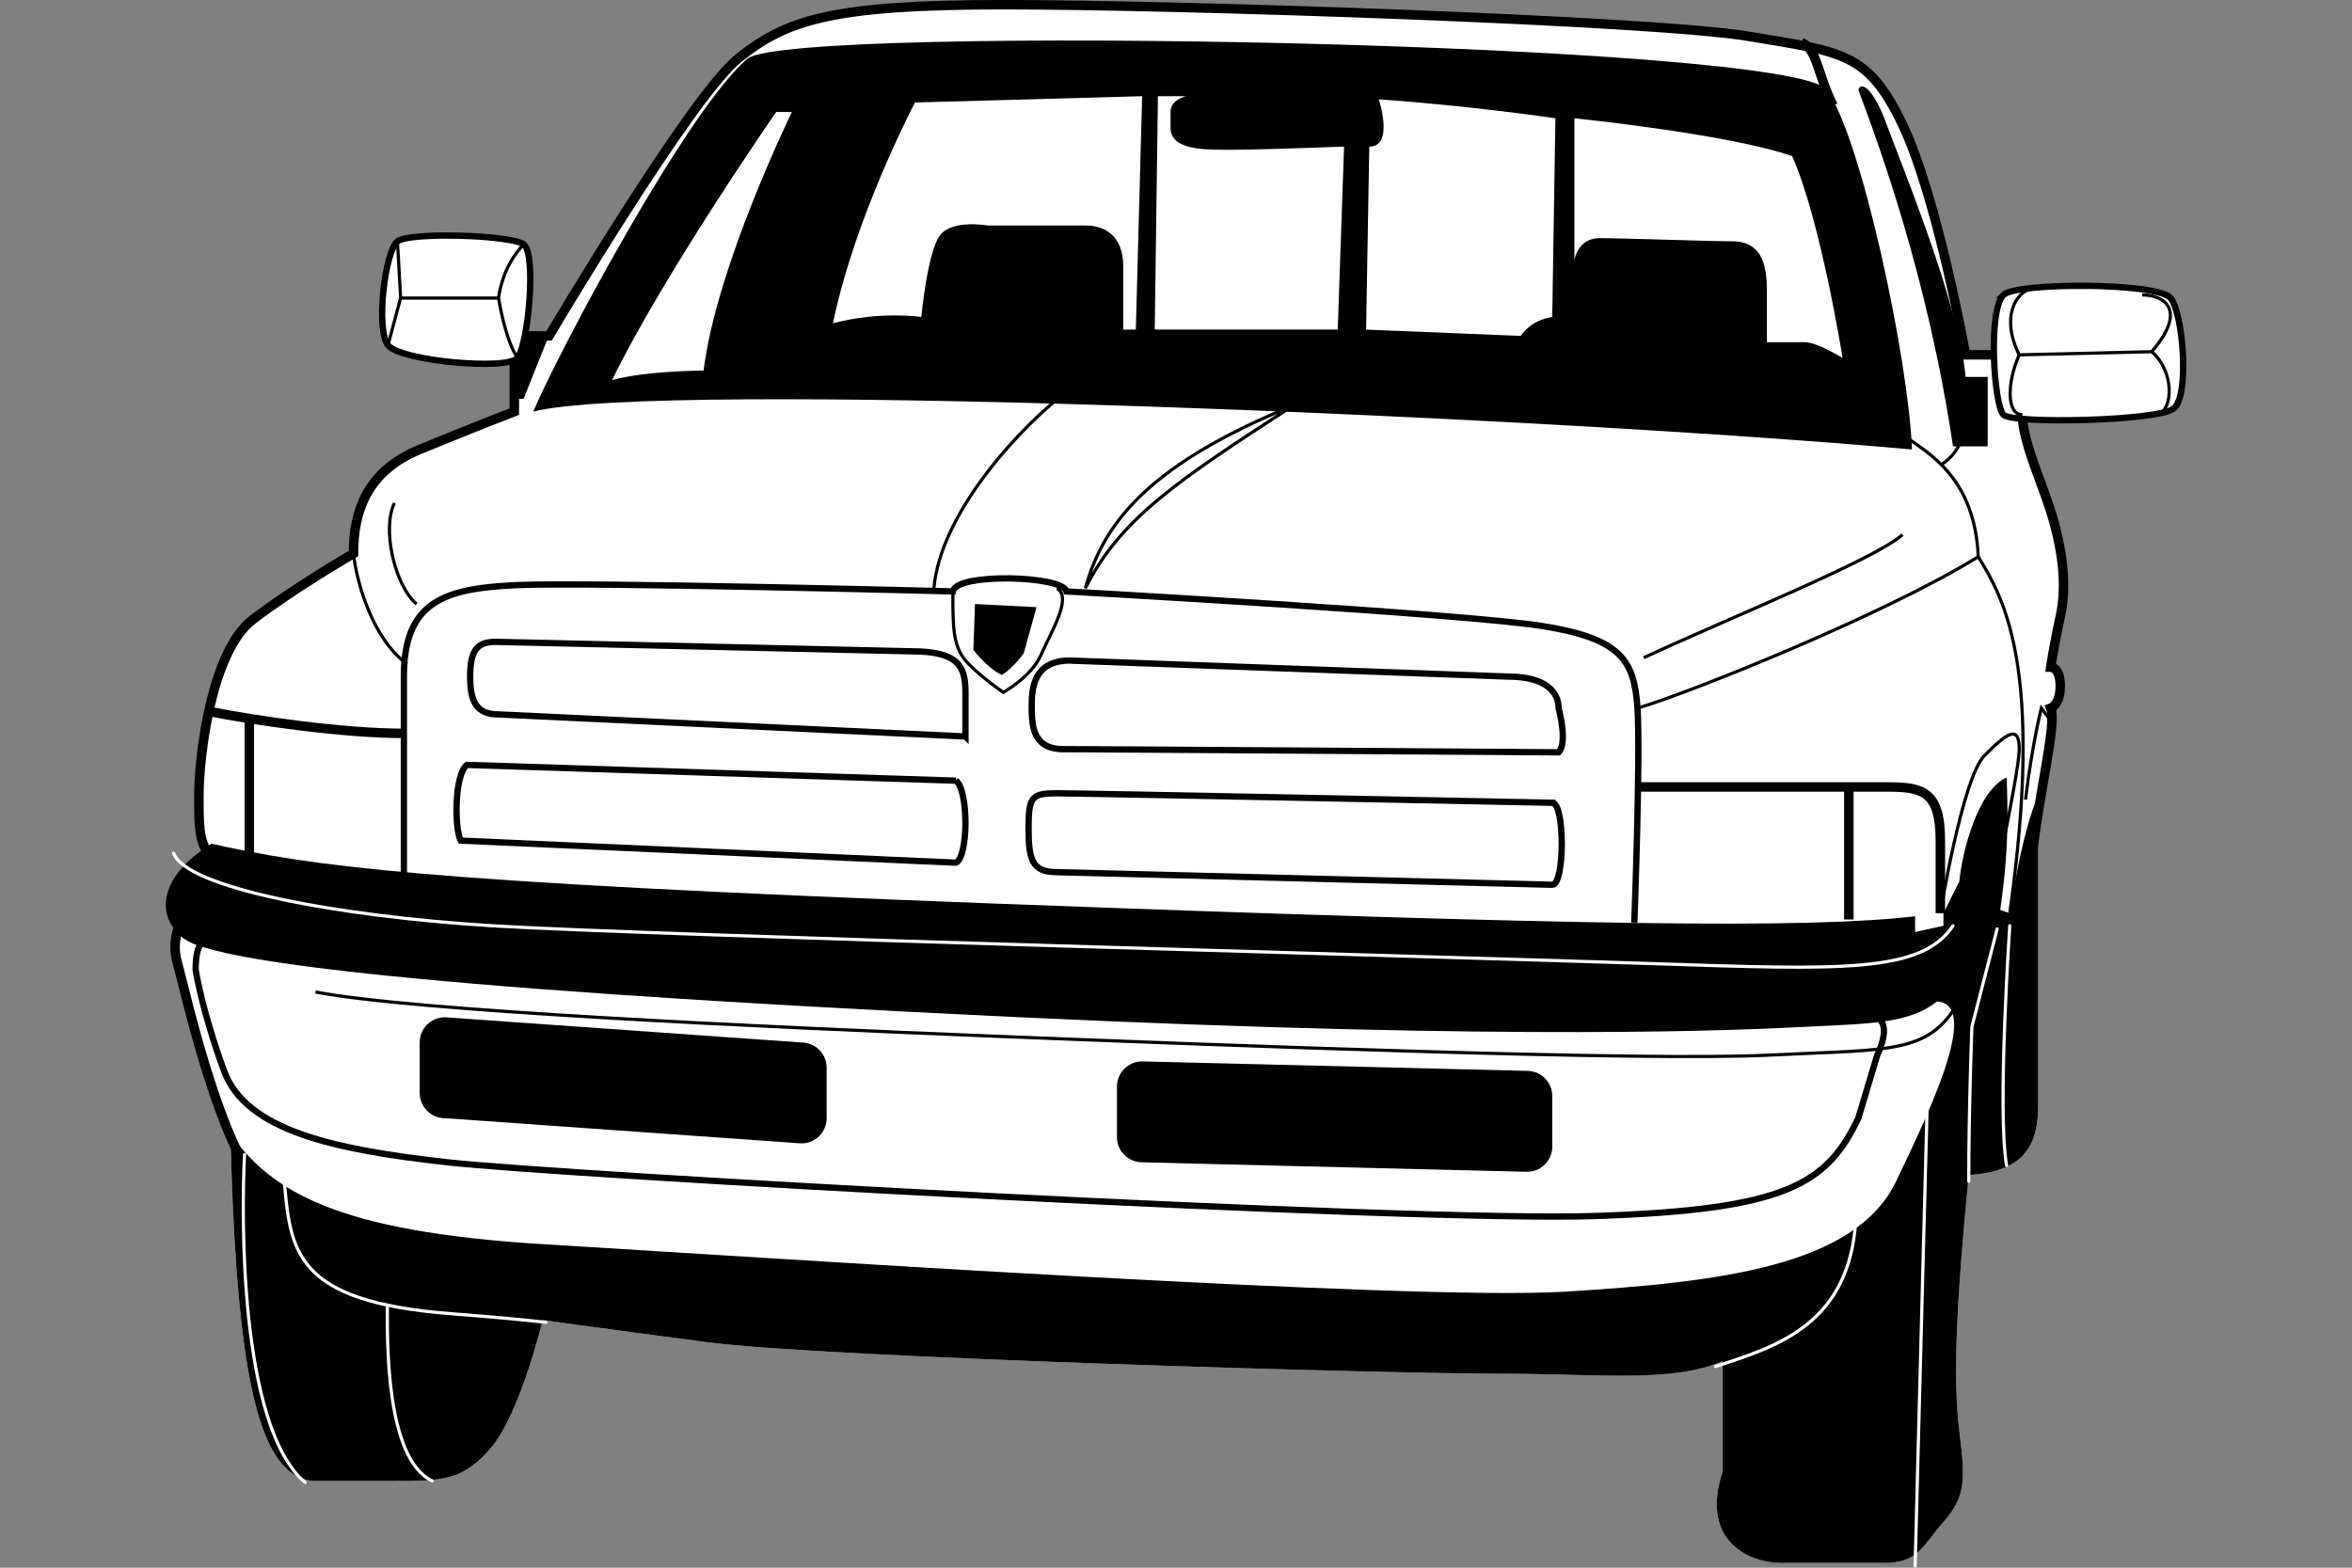 <?xml version="1.0" encoding="UTF-8" standalone="no"?>
<!-- Created with Inkscape (http://www.inkscape.org/) -->
<svg id="svg2" xmlns:rdf="http://www.w3.org/1999/02/22-rdf-syntax-ns#" xmlns="http://www.w3.org/2000/svg" height="45" width="67.5" version="1.1" xmlns:cc="http://creativecommons.org/ns#" xmlns:dc="http://purl.org/dc/elements/1.1/">
 <rect width="100%" height="100%" fill="#808080" stroke="none"/>
 <g id="g53515">
  <rect id="rect2990" opacity="0" height="45" width="67.5" y="0" x="3.5527e-15"/>
  <g id="g53254" transform="translate(-15.75 -4.492)">
   <path id="path86048" fill="#fff" d="m74.266 27.67c0.217-1.326 0.47-2.522 0.338-2.852 0 0 0.272-0.091 0.272-0.634s-0.272-0.543-0.272-0.543 0.091-0.634 0.272-1.449c0.181-0.815 0.091-1.72-0.181-2.716-0.272-0.996-0.905-2.264-0.905-3.079 0-0.815 0-1.72-0.543-1.72h-1.087s-0.815-4.527-1.811-6.61c-0.996-2.082-1.721-2.082-4.437-2.535-2.716-0.453-16.388-0.905-21.368-0.905-4.98 0-6.247 0.453-7.606 1.539s-5.433 7.968-5.433 7.968h-0.996v2.173s-1.177 0.453-2.716 1.087c-1.539 0.634-1.901 1.811-1.901 2.988 0 0-1.72 0.996-2.897 1.901-1.177 0.905-1.539 3.893-1.539 5.07 0 0.629 0 1.103 0.152 1.435l0.026 0.043c-1.303 0.887-1.327 1.853-0.826 2.408l0.015 0.042c-0.062 0.266-0.068 0.532 0 0.781 0.173 0.633 0.711 3.059 1.476 4.905l0.063 0.074c0.181 7.425 0.905 9.779 2.354 9.96h2.354c1.358 0 1.992 0 2.807-0.996 0.815-0.996 1.449-3.622 1.449-3.622s1.268 0.181 4.708 0.634c3.441 0.453 19.648 0.905 22.636 0.905 2.988 0 5.07 0.272 6.519-0.362v3.169c-0.634 1.901 0.634 2.626 1.72 2.626h2.897c0.996 0 1.087-0.453 1.72-1.177 0.634-0.724 0.634-1.177 0.453-2.626-0.181-1.449-0.091-3.622 0.272-7.334 1.63-0.091 1.992-0.905 1.992-1.992v-8.434l0.024-0.124z"/>
   <path id="path86050" d="m37.211 6.166c-1.72 1.449-5.433 8.421-6.157 10.141 3.531-0.905 28.431 0.091 39.567 1.087-0.09-2.535-1.449-8.964-2.445-10.322-0.995-1.358-29.517-1.901-30.965-0.906z"/>
   <path id="path86052" d="m22.362 37.042c1.177 1.63 2.988 2.807 9.054 3.169 6.066 0.362 24.809 1.63 29.245 1.358 4.437-0.272 8.33-0.724 9.507-3.169 1.177-2.445 2.354-5.07 1.177-5.161-0.815 0.634-1.901 0.634-3.712 0.724-1.811 0.091-8.142 0.412-22.636-0.272-19.195-0.905-22.636-1.72-23.632-2.083-0.996-0.362-1.449-1.72 0.453-2.897 2.897 0.634 5.704 1.087 22.545 1.72s23.27 0.724 26.348 0.362v0.453l0.815-0.181v-0.362l0.453-0.905c0.091-0.905 0.543-2.626 1.358-2.988 0.091 1.992-0.091 3.079-0.181 3.803l0.272 0.091s0.362-2.445 0.815-3.35v8.873c0 1.087-0.362 1.901-1.992 1.992-0.362 3.712-0.453 5.885-0.272 7.334s0.181 1.901-0.453 2.626c-0.634 0.724-0.724 1.177-1.72 1.177h-2.897c-1.087 0-2.354-0.724-1.72-2.626v-3.169c-1.449 0.634-3.531 0.362-6.519 0.362s-19.195-0.453-22.636-0.905c-3.441-0.453-4.708-0.634-4.708-0.634s-0.634 2.626-1.449 3.622c-0.815 0.996-1.449 0.996-2.807 0.996h-2.354c-1.449-0.182-2.173-2.536-2.354-9.96z"/>
   <g id="g53121" fill="#fff">
    <path id="path86054" d="m38.478 7.706h-0.453s-3.26 4.708-4.708 7.696c0.996-0.272 2.626-0.272 2.626-0.272 0.362-2.988 2.535-7.425 2.535-7.425z"/>
    <path id="path86056" d="m42.009 7.434s-1.72 3.26-2.354 6.338c1.358-0.362 2.535-0.181 2.535-0.181s0.181-1.901 0.543-2.354c0.362-0.453 1.358-0.272 1.358-0.272h2.807c0.543 0 1.087 0.272 1.087 1.177v1.811h0.362l0.181-6.7-6.519 0.181z"/>
    <path id="path86058" d="m49.796 7.253h-0.815l-0.091 6.7h5.252l0.181-5.252s-2.445 0.091-3.26 0.091c-0.815 0-1.72 0-1.72-0.634v-0.453c0-0.362 0.453-0.453 0.453-0.453z"/>
    <path id="path86060" d="m55.319 7.343s0.453 1.358-0.272 1.358l-0.091 5.252 4.437 0.181s0.272-0.453 0.905-0.543l0.091-5.704s-2.445-0.362-5.07-0.543z"/>
    <path id="path86062" d="m60.933 7.887v4.074s0.091-0.634 0.724-0.634c0.634 0 3.169 0.091 3.803 0.091s0.996 0.362 0.996 1.358v1.539h1.087c0.362 0 1.087 0.453 1.087 0.453s-0.634-3.984-1.449-5.795c-1.81-0.633-6.247-1.086-6.247-1.086z"/>
   </g>
   <path id="path86064" d="m38.75 37.313c0.4 0 0.724-0.324 0.724-0.724v-1.449c0-0.4-0.324-0.724-0.724-0.724l-10.231-0.724c-0.4 0-0.724 0.324-0.724 0.724v1.449c0 0.4 0.324 0.724 0.724 0.724l10.231 0.724z"/>
   <path id="path86066" d="m59.575 38.128c0.4 0 0.724-0.324 0.724-0.724v-1.449c0-0.4-0.324-0.724-0.724-0.724l-11.046-0.272c-0.4 0-0.724 0.324-0.724 0.724v1.449c0 0.4 0.324 0.724 0.724 0.724l11.046 0.272z"/>
   <g id="g53130" stroke-width=".181" stroke="#000" fill="#fff">
    <path id="path86068" d="m43.458 25.633v-1.268c0-0.724-0.181-1.177-1.539-1.177l-11.952-0.272c-0.543 0-0.724 0.272-0.724 0.996s0.181 1.087 0.815 1.087l13.4 0.634z"/>
    <path id="path86070" d="m60.48 26.086c0.272-0.272 0-1.268 0-1.268 0-0.453-0.362-0.905-1.449-0.905l-12.404-0.453c-1.177-0.091-1.268 0.724-1.268 1.268 0 0.543 0 1.268 0.905 1.268s14.215 0.091 14.215 0.091z"/>
    <path id="path86072" d="m60.299 27.535s-13.491-0.272-14.215-0.272c-0.724 0-0.815 0.091-0.815 0.996 0 0.905 0.091 1.268 0.815 1.268l14.215 0.362c0.362 0 0.362-2.354 0-2.354z"/>
    <path id="path86074" d="m43.187 26.901-14.035-0.453c-0.362 0.272-0.362 1.811-0.181 2.173l14.215 0.634c0.362-0.181 0.362-2.083 0-2.354z"/>
   </g>
   <path id="path86076" d="m74.062 29.164c0.181-1.811 0.724-3.893 0.543-4.346 0 0 0.272-0.091 0.272-0.634s-0.272-0.543-0.272-0.543 0.091-0.634 0.272-1.449c0.181-0.815 0.091-1.72-0.181-2.716-0.272-0.996-0.905-2.264-0.905-3.079 0-0.815 0-1.72-0.543-1.72h-1.087s-0.815-4.527-1.811-6.61c-0.995-2.082-1.72-2.082-4.436-2.535s-16.388-0.905-21.368-0.905c-4.98 0-6.247 0.453-7.606 1.539s-5.433 7.968-5.433 7.968h-0.996v2.173s-1.177 0.453-2.716 1.087c-1.539 0.634-1.901 1.811-1.901 2.988 0 0-1.72 0.996-2.897 1.901-1.177 0.905-1.539 3.893-1.539 5.07 0 1.177 0 1.811 0.996 1.992-0.996 0.453-1.901 1.72-1.63 2.716 0.272 0.996 1.449 6.429 2.988 7.062" stroke="#000" stroke-width=".272" fill="none"/>
   <path id="path86078" d="m69.082 7.072c0.091-0.272 0.453 0 0.815 0.996s2.083 5.161 2.264 7.244h0.634v1.992h-0.996c-0.724-4.889-2.173-8.782-2.716-10.231z"/>
   <polygon id="polygon86080" points="55.25 63.25 56.75 63.25 60.75 53.25 55.25 53.25" transform="matrix(.181 0 0 .181 20.505 4.491)"/>
   <path id="path86082" d="m30.601 14.768c0.317-0.422 0.543-2.988 0.181-3.26-0.362-0.272-3.26-0.362-3.622-0.091-0.362 0.272-0.634 2.535-0.272 2.988 0.362 0.453 3.441 0.724 3.712 0.362z" stroke="#000" stroke-width=".181" fill="#fff"/>
   <path id="path86084" d="m73.247 12.957c-0.453 0.453-0.272 3.169 0 3.441 0.272 0.272 4.437 0.181 4.889-0.181 0.453-0.362 0.272-2.716-0.091-3.169-0.362-0.453-4.437-0.453-4.799-0.091z" stroke="#000" stroke-width=".181" fill="#fff"/>
   <g id="g53141" fill="none">
    <g id="g53143" stroke="#000">
     <path id="path86086" stroke-width=".181" d="m62.653 30.975s0.181-4.799 0.091-6.157c-0.091-1.358-0.453-1.992-2.716-2.354-2.264-0.362-13.672-0.996-13.672-0.996-0.091-0.453-3.169-0.543-3.26 0 0 0-10.412-0.272-12.495-0.181-2.083 0.091-3.26 0.453-3.26 2.626v5.795"/>
     <path id="path86088" stroke-width=".272" d="m27.341 25.543c-1.72 0-4.255-0.362-5.614-0.634"/>
     <line id="line86090" stroke-width=".272" y2="28.983" y1="25.181" x2="22.905" x1="22.905"/>
     <path id="path86092" stroke-width=".181" d="m69.716 33.782c0.272 0.272-0.091 0.996-0.091 0.996l-0.543 1.811c-0.905 1.901-2.083 2.626-7.515 2.807-5.433 0.181-29.698-1.177-32.958-1.539-3.26-0.362-5.795-0.905-6.429-2.626-0.634-1.72-0.815-2.897-0.815-2.897 0-0.724 0.181-0.905 0.543-0.996"/>
     <g id="g53149" stroke-width=".091">
      <path id="path86094" d="m27.432 23.551c-0.996-0.725-1.449-2.354-1.539-3.169"/>
      <path id="path86096" d="m70.44 17.032c0.634 0.453 1.992 1.177 2.083 3.441-2.626 1.63-8.239 3.893-9.779 4.346"/>
      <path id="path86098" d="m72.523 20.472c0.724 1.177 1.901 3.169 0.905 10.231"/>
     </g>
     <path id="path86100" stroke-width=".272" d="m62.744 27.082h7.153c0.996 0 1.539 0.091 1.539 1.539v2.083"/>
     <path id="path86102" stroke-width=".091" d="m71.436 30.704s0.634-3.893 1.268-4.527 0.996-0.905 0.996-0.181c0 0.724-0.996 5.252-0.996 5.252"/>
     <path id="path86104" stroke-width=".272" d="m68.358 7.525c-0.453-0.905-0.453-1.63-0.906-1.811"/>
     <g id="g53157" stroke-width=".091">
      <path id="path86106" d="m43.096 21.468c0 1.087 0 1.63 0.453 2.083 0.453 0.453 0.996 0.815 0.996 0.815s0.815-0.453 1.087-1.087c0.272-0.634 0.905-1.63 0.453-1.901"/>
      <path id="path86108" d="m46.899 21.378c0.543-1.992 1.992-3.622 5.976-5.252-3.35 2.173-4.98 3.26-5.976 5.252z"/>
      <path id="path86110" d="m46.446 15.673c-1.358 0.996-3.712 3.531-3.893 5.704"/>
     </g>
     <line id="line86112" stroke-width=".272" y2="30.885" y1="27.172" x2="68.81" x1="68.81"/>
     <path id="path86114" stroke-width=".091" d="m30.782 11.508c-0.634 0.634-0.724 1.539-0.724 1.539s0.181 1.177 0.543 1.72"/>
     <polyline id="polyline86116" stroke-width=".5" points="36.75 38.25 37.25 47.25 35.25 54.75" transform="matrix(.181 0 0 .181 20.505 4.491)"/>
     <g id="g53165" stroke-width=".091">
      <line id="line86118" x2="30.058" y1="13.048" x1="27.251" y2="13.048"/>
      <path id="path86120" d="m74.062 12.776c-0.453 0.091-0.905 0.815-0.362 1.901-0.362 0.815-0.362 1.72 0.091 1.72"/>
      <path id="path86122" d="m77.231 12.957c0.543 0 1.358 0.362 0.272 1.63 0.634 0.543 0.634 1.63 0.181 1.811"/>
      <line id="line86124" x2="73.7" y1="14.587" x1="77.502" y2="14.678"/>
      <path id="path86126" d="m62.925 23.37c2.535-1.177 6.61-2.807 7.425-3.531"/>
      <path id="path86128" d="m27.704 21.83c-0.634-0.543-0.996-2.173-0.634-2.897"/>
      <path id="path86130" d="m73.881 27.444c0.181-1.539 0.453-2.626 0.453-2.626l0.272 0.362"/>
      <path id="path86132" d="m72.07 16.851c0 0.634-0.634 0.996-0.634 0.996"/>
      <path id="path86134" d="m72.07 33.058c-0.906 1.72-1.902 1.539-5.523 1.72-3.622 0.181-15.483-0.272-22.274-0.543-6.791-0.272-16.66-0.724-19.467-1.268"/>
     </g>
    </g>
    <g id="g53176" stroke-width=".091" stroke-linecap="round" stroke="#fff">
     <line id="line86136" x2="70.712" y1="35.593" x1="71.074" y2="49.446"/>
     <path id="path86138" d="m20.732 28.983c0.362 0.996 4.708 1.811 9.145 2.083 4.437 0.272 27.887 0.905 33.32 1.087 5.433 0.181 7.696 0.272 8.602-1.087"/>
     <path id="path86140" d="m23.901 38.309c0.181 2.083 0.262 3.544 4.799 3.893 1.229 0.095 2.1 0.177 2.716 0.247"/>
     <path id="path86142" d="m64.984 43.718c1.63-0.543 3.723-1.122 4.006-3.961"/>
     <path id="path86144" d="m72.251 38.4c0-2.083 0.091-4.437 0.091-4.437l0.724-2.807"/>
     <path id="path86146" d="m73.428 31.066s-0.362 5.342-0.091 6.881"/>
     <path id="path86148" d="m22.769 37.63c-0.091 1.63-0.166 7.787 1.735 9.416"/>
     <path id="path86150" d="m28.156 47.001c-1.358-0.633-1.29-4.119-1.29-5.025"/>
    </g>
   </g>
   <path id="path86152" d="m43.73 21.83 1.766 0.091-0.362 1.313s-0.272 0.407-0.634 0.634c-0.453-0.226-0.815-0.724-0.815-0.724l0.045-1.313z"/>
  </g>
 </g>
</svg>
